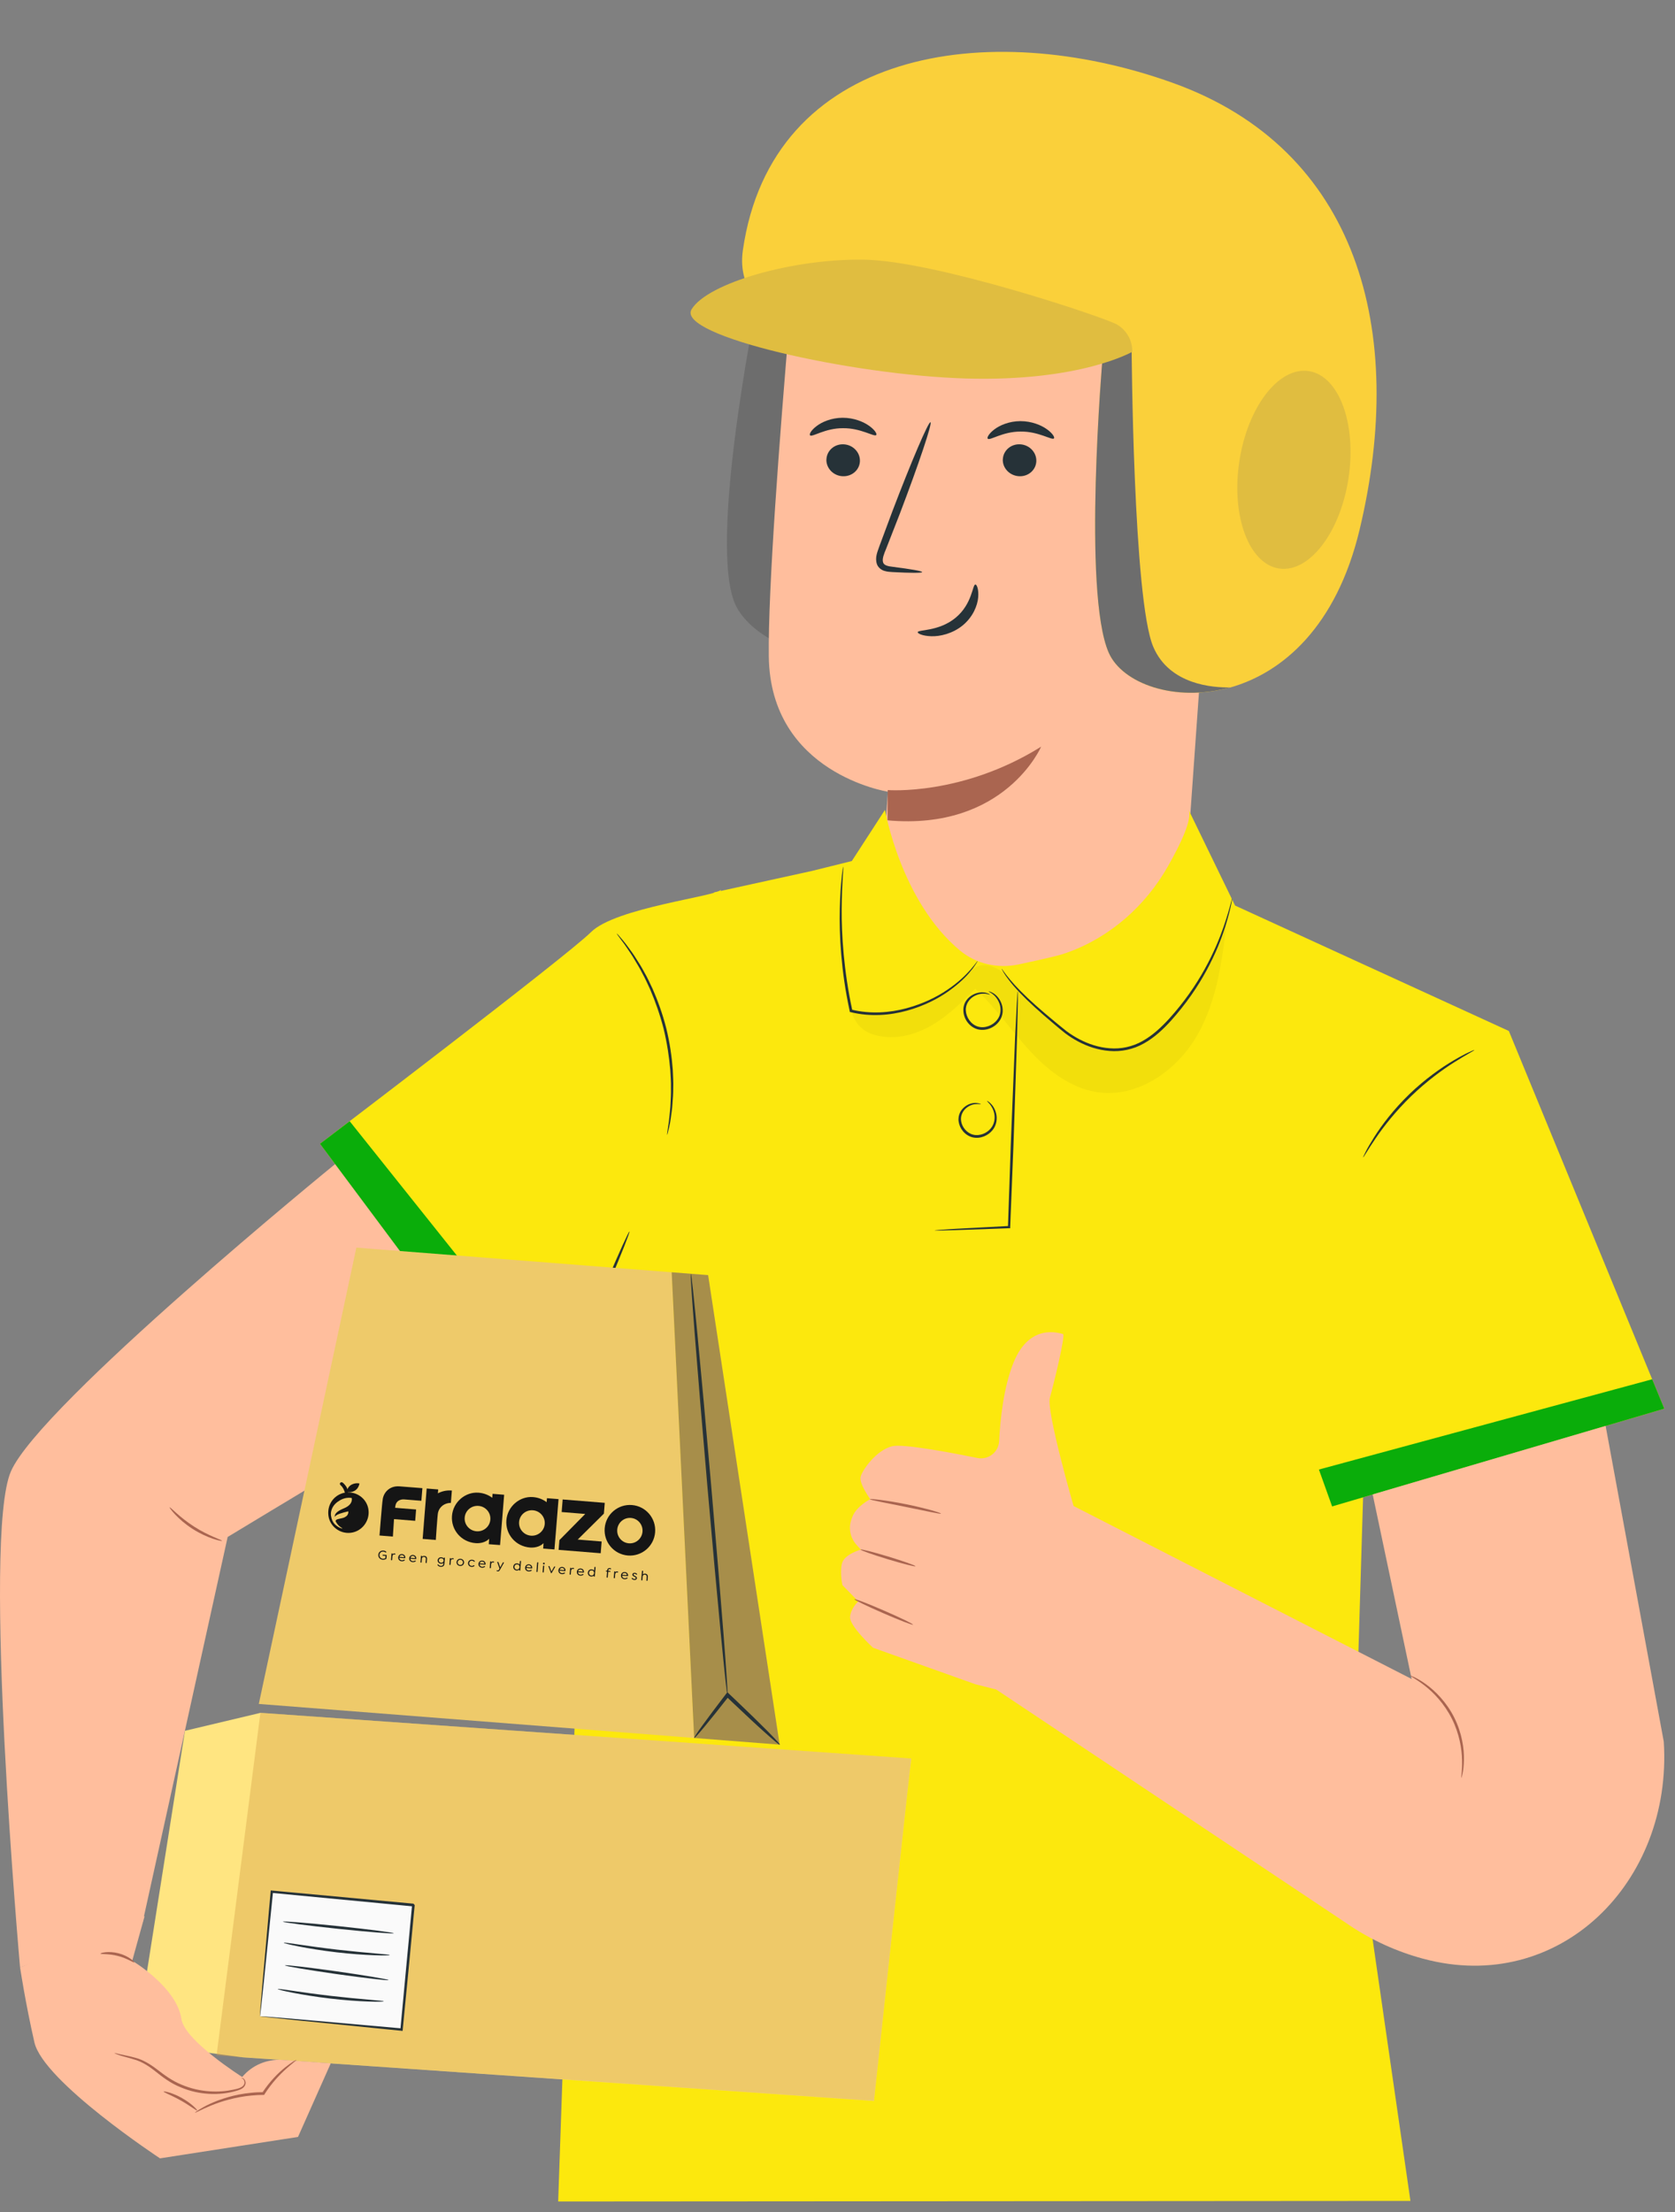 <svg width="156" height="206" viewBox="0 0 156 206" fill="none" xmlns="http://www.w3.org/2000/svg">
<rect x="0" y="0" width="156" height="206" fill="#808080" stroke="none"/>
<path d="M69.632 26.249C70.41 26.321 70.851 26.351 70.851 26.351C70.851 26.351 65.989 49.472 68.346 55.957C69.553 59.28 75.37 62.108 81.786 61.523C79.927 61.276 74.937 60.25 73.492 56.162C71.688 51.113 74.287 25.71 74.287 25.71L70.631 23.171L69.632 26.249Z" fill="#6D6D6D"/>
<path d="M113.516 38.404L110.32 83.431C109.801 90.784 103.652 96.48 96.241 96.48C88.081 96.48 81.622 89.62 82.156 81.522C82.438 77.237 82.695 73.725 82.695 73.725C82.695 73.725 71.738 72.029 71.602 61.13C71.524 54.835 72.617 40.549 73.55 29.607C74.181 22.21 80.407 16.529 87.872 16.529H94.492C105.891 17.191 114.492 27.08 113.511 38.4L113.516 38.404Z" fill="#FFBE9D"/>
<path d="M82.681 73.57C82.681 73.57 89.606 74.13 96.965 69.531C96.965 69.531 93.589 77.377 82.656 76.391L82.681 73.565V73.57Z" fill="#AA6550"/>
<path d="M76.965 42.777C76.936 43.598 77.611 44.303 78.475 44.347C79.335 44.39 80.059 43.767 80.088 42.946C80.117 42.124 79.442 41.419 78.582 41.376C77.718 41.327 76.999 41.96 76.97 42.782L76.965 42.777Z" fill="#263238"/>
<path d="M75.444 40.54C75.638 40.742 76.824 39.868 78.509 39.873C80.189 39.854 81.428 40.714 81.608 40.511C81.695 40.419 81.501 40.052 80.962 39.665C80.432 39.279 79.529 38.902 78.48 38.902C77.431 38.907 76.547 39.293 76.042 39.684C75.522 40.081 75.347 40.448 75.444 40.54Z" fill="#263238"/>
<path d="M93.394 42.776C93.365 43.597 94.04 44.298 94.905 44.346C95.765 44.395 96.488 43.767 96.517 42.945C96.546 42.124 95.871 41.419 95.012 41.375C94.147 41.327 93.428 41.96 93.399 42.781L93.394 42.776Z" fill="#263238"/>
<path d="M91.996 40.854C92.19 41.056 93.375 40.182 95.061 40.187C96.741 40.168 97.98 41.028 98.159 40.825C98.247 40.733 98.052 40.366 97.513 39.979C96.984 39.593 96.081 39.216 95.031 39.216C93.983 39.221 93.099 39.607 92.593 39.998C92.079 40.395 91.899 40.762 91.996 40.854Z" fill="#263238"/>
<path d="M85.887 53.275C85.896 53.178 84.847 52.999 83.152 52.782C82.72 52.738 82.317 52.651 82.244 52.361C82.142 52.052 82.322 51.593 82.531 51.096C82.934 50.062 83.356 48.975 83.803 47.84C85.571 43.202 86.848 39.39 86.659 39.322C86.469 39.255 84.886 42.955 83.118 47.593C82.696 48.738 82.288 49.825 81.899 50.869C81.739 51.357 81.457 51.907 81.676 52.545C81.792 52.864 82.108 53.096 82.385 53.168C82.662 53.25 82.905 53.255 83.113 53.27C84.818 53.362 85.877 53.366 85.887 53.27V53.275Z" fill="#263238"/>
<path d="M90.84 54.434C90.568 54.419 90.563 56.236 88.999 57.526C87.436 58.821 85.488 58.618 85.473 58.869C85.449 58.985 85.906 59.222 86.731 59.246C87.537 59.275 88.718 59.014 89.674 58.226C90.626 57.434 91.039 56.381 91.102 55.632C91.17 54.874 90.966 54.419 90.845 54.434H90.84Z" fill="#263238"/>
<path d="M109.825 46.584C110.01 46.502 117.353 44.371 117.115 51.821C116.877 59.27 109.403 57.497 109.398 57.28C109.393 57.067 109.825 46.584 109.825 46.584Z" fill="#FFBE9D"/>
<path d="M111.778 54.531C111.812 54.507 111.904 54.627 112.123 54.734C112.336 54.84 112.701 54.917 113.099 54.787C113.9 54.521 114.605 53.294 114.687 51.951C114.726 51.275 114.605 50.622 114.381 50.081C114.172 49.531 113.827 49.134 113.434 49.052C113.041 48.946 112.749 49.178 112.652 49.386C112.545 49.589 112.589 49.743 112.55 49.753C112.531 49.772 112.395 49.622 112.463 49.318C112.497 49.173 112.594 48.999 112.774 48.859C112.958 48.719 113.225 48.651 113.502 48.69C114.08 48.748 114.58 49.294 114.828 49.888C115.105 50.487 115.26 51.217 115.212 51.98C115.115 53.478 114.299 54.859 113.206 55.14C112.676 55.26 112.239 55.086 112.021 54.903C111.792 54.71 111.758 54.545 111.788 54.531H111.778Z" fill="#AA6550"/>
<path d="M113.992 46.332C112.851 46.057 110.874 47.105 110.388 48.168C109.903 49.231 109.796 50.439 109.31 51.502C108.824 52.565 107.727 53.531 106.581 53.26C105.794 53.077 105.226 52.337 105.022 51.56C104.813 50.782 104.9 49.956 104.997 49.158C105.439 45.68 106.173 42.226 106.313 38.723C106.454 35.221 105.954 31.578 104.104 28.592C102.253 25.607 98.853 23.408 95.342 23.694C93.016 23.882 90.879 25.09 88.567 25.409C85.823 25.79 82.923 24.829 80.966 22.882C80.713 22.631 79.543 21.867 79.543 21.867C79.543 21.689 79.713 20.128 80.329 19.563C84.919 15.34 93.186 14.162 99.247 15.679C105.308 17.196 110.991 21.452 113.599 27.104C116.207 32.752 115.435 40.612 113.997 46.328" fill="#263238"/>
<path d="M66.507 83.102L75.623 81.102L79.334 80.18L82.423 75.416C82.423 75.416 83.894 83.933 89.412 88.518C90.912 89.764 92.928 90.214 94.841 89.813C96.09 89.552 97.556 89.228 98.644 88.943C98.877 88.88 99.13 88.798 99.402 88.702C103.414 87.267 106.697 84.339 108.79 80.643C110.019 78.479 111.053 76.257 110.699 75.411L115.026 84.325L140.525 96.006L155.003 131.177L126.95 139.434L126.076 168.406L131.36 204.949L51.985 205.002L54.797 123.699" fill="#FCE80D"/>
<path d="M87.027 114.577C87.027 114.577 87.202 114.592 87.527 114.587C87.882 114.577 88.353 114.568 88.94 114.553C90.189 114.51 91.918 114.447 93.987 114.374H94.084V114.273C94.171 112.094 94.273 109.514 94.385 106.756C94.516 102.78 94.637 99.185 94.725 96.543C94.754 95.262 94.778 94.209 94.798 93.446C94.798 93.103 94.802 92.823 94.802 92.605C94.802 92.412 94.798 92.311 94.788 92.311C94.778 92.311 94.769 92.412 94.754 92.6C94.739 92.818 94.72 93.098 94.701 93.441C94.662 94.204 94.608 95.253 94.545 96.533C94.438 99.176 94.293 102.77 94.132 106.741C94.035 109.5 93.948 112.08 93.875 114.263L93.977 114.162C91.913 114.273 90.184 114.365 88.936 114.432C88.353 114.471 87.882 114.5 87.527 114.524C87.202 114.548 87.032 114.568 87.032 114.577H87.027Z" fill="#263238"/>
<path d="M91.354 102.833C91.354 102.833 91.238 102.741 90.975 102.712C90.723 102.678 90.32 102.731 89.931 103.002C89.742 103.137 89.548 103.326 89.421 103.577C89.295 103.828 89.232 104.142 89.285 104.456C89.373 105.074 89.849 105.727 90.582 105.91C91.32 106.079 92.034 105.736 92.428 105.253C92.845 104.76 92.884 104.132 92.777 103.693C92.671 103.239 92.437 102.925 92.253 102.746C92.068 102.567 91.932 102.509 91.927 102.524C91.913 102.543 92.025 102.625 92.18 102.813C92.331 103.002 92.525 103.306 92.603 103.727C92.68 104.137 92.622 104.683 92.253 105.103C91.898 105.519 91.262 105.809 90.645 105.664C90.033 105.514 89.601 104.949 89.518 104.417C89.416 103.872 89.708 103.388 90.043 103.142C90.378 102.881 90.742 102.809 90.98 102.809C91.223 102.809 91.354 102.857 91.364 102.833H91.354Z" fill="#263238"/>
<path d="M92.204 92.624C92.204 92.624 92.083 92.513 91.806 92.446C91.529 92.378 91.087 92.378 90.621 92.62C90.393 92.74 90.16 92.919 89.985 93.18C89.81 93.436 89.703 93.774 89.723 94.122C89.742 94.808 90.204 95.586 91.005 95.837C91.811 96.064 92.622 95.683 93.035 95.132C93.254 94.856 93.36 94.528 93.385 94.224C93.404 93.914 93.346 93.629 93.249 93.393C93.054 92.909 92.729 92.615 92.486 92.475C92.239 92.33 92.078 92.306 92.078 92.32C92.069 92.339 92.214 92.397 92.433 92.557C92.647 92.716 92.923 93.011 93.084 93.455C93.244 93.89 93.249 94.513 92.85 94.992C92.481 95.465 91.753 95.794 91.078 95.596C90.403 95.388 89.985 94.712 89.956 94.112C89.907 93.494 90.301 93.001 90.709 92.774C91.121 92.537 91.529 92.508 91.792 92.542C92.059 92.576 92.2 92.649 92.209 92.624H92.204Z" fill="#263238"/>
<path d="M67.143 82.856C66.726 83.479 57.342 84.518 55.045 86.798C52.748 89.079 29.804 106.509 29.804 106.509L46.147 128.438L56.711 126.124L67.143 82.856Z" fill="#FCE80D"/>
<path d="M32.568 104.408L50.912 127.394L46.147 128.438L29.804 106.509L32.568 104.408Z" fill="#0AAD0A"/>
<path d="M62.141 105.683C62.141 105.683 62.223 105.417 62.33 104.92C62.388 104.673 62.447 104.369 62.49 104.011C62.539 103.654 62.607 103.248 62.631 102.794C62.67 102.34 62.704 101.847 62.704 101.311C62.723 100.775 62.689 100.209 62.66 99.606C62.568 98.407 62.383 97.098 62.053 95.75C61.708 94.407 61.257 93.161 60.771 92.059C60.514 91.518 60.276 90.996 60.004 90.532C59.756 90.059 59.489 89.639 59.241 89.257C59.008 88.866 58.751 88.542 58.542 88.247C58.333 87.953 58.139 87.711 57.974 87.518C57.648 87.131 57.459 86.919 57.444 86.933C57.429 86.943 57.59 87.175 57.896 87.581C58.051 87.779 58.236 88.03 58.43 88.329C58.629 88.629 58.867 88.958 59.09 89.349C59.324 89.735 59.581 90.156 59.819 90.629C60.081 91.093 60.305 91.61 60.557 92.146C61.023 93.238 61.465 94.475 61.806 95.803C62.131 97.137 62.32 98.431 62.422 99.615C62.456 100.209 62.5 100.77 62.485 101.301C62.5 101.833 62.471 102.321 62.447 102.77C62.437 103.219 62.374 103.625 62.345 103.978C62.316 104.335 62.267 104.64 62.228 104.886C62.15 105.384 62.116 105.664 62.136 105.669L62.141 105.683Z" fill="#263238"/>
<path d="M54.797 123.694C54.86 123.723 55.768 121.723 56.827 119.235C57.886 116.747 58.687 114.708 58.624 114.679C58.561 114.65 57.653 116.645 56.594 119.138C55.54 121.626 54.734 123.665 54.797 123.694Z" fill="#263238"/>
<path d="M126.949 107.78C126.988 107.799 127.382 107.084 128.125 105.993C128.863 104.905 129.99 103.466 131.437 102.065C132.884 100.669 134.366 99.591 135.483 98.891C136.6 98.185 137.333 97.818 137.314 97.775C137.304 97.76 137.115 97.838 136.78 97.997C136.44 98.151 135.964 98.403 135.391 98.741C134.244 99.412 132.729 100.475 131.262 101.886C129.8 103.302 128.683 104.775 127.979 105.896C127.625 106.456 127.357 106.92 127.192 107.253C127.022 107.582 126.94 107.77 126.954 107.78H126.949Z" fill="#263238"/>
<path d="M155.003 131.177L153.876 128.438L122.836 136.844L124.065 140.279L155.003 131.177Z" fill="#0AAD0A"/>
<g opacity="0.2">
<path opacity="0.2" d="M114.298 85.392C113.87 89.161 113.404 93.05 111.534 96.354C109.659 99.659 105.992 102.263 102.219 101.707C99.703 101.335 97.571 99.664 95.856 97.789C94.142 95.919 92.709 93.789 90.834 92.074C89.659 93.243 88.474 94.422 87.066 95.301C85.657 96.18 83.991 96.736 82.34 96.543C80.693 96.345 79.78 95.697 79.261 94.127C81.019 94.673 81.99 94.591 83.739 94.253C85.589 93.895 87.386 93.127 89.042 91.828C90.072 91.021 90.441 89.808 91.752 89.885C92.962 89.953 93.909 90.91 94.705 91.813C95.924 93.2 97.469 94.707 98.916 95.852C100.368 96.997 101.782 97.77 103.637 97.731C106.692 97.664 109.198 95.277 110.883 92.741C112.433 90.407 113.589 87.813 114.278 85.103" fill="black"/>
</g>
<path d="M78.532 80.691C78.532 80.691 78.508 80.783 78.479 80.962C78.455 81.141 78.416 81.402 78.387 81.74C78.314 82.416 78.241 83.402 78.212 84.619C78.149 87.049 78.333 90.436 79.12 94.079L79.135 94.156L79.149 94.233L79.227 94.252C81.063 94.707 82.903 94.547 84.458 94.117C86.022 93.687 87.338 93.016 88.333 92.31C89.329 91.605 90.038 90.904 90.451 90.363C90.679 90.112 90.805 89.876 90.912 89.731C91.009 89.581 91.058 89.504 91.053 89.499C91 89.445 90.252 90.813 88.236 92.165C87.245 92.842 85.939 93.484 84.399 93.895C82.869 94.306 81.072 94.451 79.29 94.011L79.382 94.108L79.368 94.03C78.586 90.412 78.372 87.049 78.391 84.629C78.396 83.416 78.445 82.436 78.484 81.759C78.503 81.445 78.518 81.184 78.532 80.977C78.542 80.798 78.542 80.701 78.532 80.701V80.691Z" fill="#263238"/>
<path d="M93.287 90.223C93.287 90.223 93.331 90.325 93.442 90.513C93.554 90.697 93.729 90.963 93.982 91.286C94.477 91.938 95.288 92.808 96.371 93.793C96.91 94.286 97.517 94.813 98.173 95.364C98.503 95.639 98.834 95.929 99.203 96.214C99.572 96.494 99.975 96.75 100.407 96.982C101.267 97.441 102.267 97.784 103.336 97.866C104.404 97.958 105.551 97.726 106.541 97.161C107.537 96.605 108.343 95.832 109.052 95.055C109.756 94.272 110.388 93.47 110.942 92.677C112.054 91.093 112.85 89.532 113.419 88.185C113.977 86.832 114.312 85.697 114.506 84.904C114.608 84.508 114.672 84.199 114.71 83.986C114.749 83.774 114.769 83.663 114.759 83.663C114.749 83.663 114.715 83.769 114.662 83.977C114.608 84.184 114.531 84.489 114.414 84.88C114.191 85.658 113.831 86.784 113.253 88.112C112.671 89.441 111.864 90.977 110.752 92.542C110.198 93.325 109.567 94.112 108.868 94.885C108.163 95.649 107.372 96.402 106.415 96.939C105.463 97.48 104.38 97.702 103.35 97.615C102.321 97.538 101.354 97.214 100.514 96.769C100.091 96.547 99.698 96.296 99.339 96.03C98.984 95.755 98.644 95.465 98.309 95.195C97.648 94.649 97.037 94.132 96.493 93.649C95.4 92.682 94.579 91.842 94.059 91.214C93.797 90.904 93.612 90.648 93.486 90.475C93.365 90.301 93.297 90.209 93.287 90.214V90.223Z" fill="#263238"/>
<path d="M103.749 145.733L100.004 140.308C100.004 140.308 97.43 131.404 97.78 130.163C98.129 128.921 99.266 124.278 98.999 124.225C98.732 124.172 95.929 123.133 94.409 126.853C93.462 129.172 93.151 132.221 93.054 134.197C93.001 135.235 92.039 135.979 91.014 135.767C88.426 135.24 84.118 134.433 83.098 134.675C81.612 135.028 80.281 136.917 80.15 137.545C80.019 138.173 81.048 139.603 81.048 139.603C81.048 139.603 79.785 140.245 79.397 141.216C79.343 141.347 79.3 141.477 79.261 141.603C79.013 142.395 79.222 143.255 79.781 143.869L80.174 144.299C80.174 144.299 78.6 144.728 78.406 145.627C78.212 146.526 78.459 147.608 78.459 147.608L79.936 149.125C79.936 149.125 79.246 149.734 79.168 150.565C79.091 151.395 81.31 153.439 81.31 153.439L90.835 156.835L94.613 157.792L103.749 145.733Z" fill="#FFBE9D"/>
<path d="M81.019 139.608C81.01 139.68 82.496 139.946 84.317 140.318C86.143 140.685 87.615 141.018 87.634 140.946C87.644 140.912 87.285 140.786 86.697 140.622C86.109 140.458 85.284 140.255 84.371 140.071C83.457 139.888 82.622 139.753 82.01 139.675C81.403 139.598 81.024 139.574 81.019 139.608Z" fill="#AA6550"/>
<path d="M80.145 144.294C80.126 144.361 81.252 144.762 82.666 145.192C84.079 145.622 85.24 145.912 85.259 145.849C85.279 145.782 84.152 145.381 82.739 144.951C81.325 144.521 80.165 144.231 80.145 144.294Z" fill="#AA6550"/>
<path d="M79.576 148.917C79.547 148.98 80.747 149.565 82.252 150.217C83.758 150.874 85.001 151.352 85.031 151.289C85.06 151.226 83.86 150.642 82.354 149.99C80.849 149.333 79.605 148.854 79.576 148.917Z" fill="#AA6550"/>
<path d="M125.697 179.291L90.67 155.918L99.504 139.994L131.472 156.348L127.844 139.163L149.539 132.781L154.954 162.184C155.79 175.266 145.246 185.827 132.526 182.392C130.092 181.735 127.785 180.687 125.692 179.291H125.697Z" fill="#FFBE9D"/>
<path d="M136.1 165.575C136.1 165.575 136.163 165.425 136.221 165.135C136.28 164.85 136.333 164.425 136.343 163.903C136.372 162.86 136.163 161.381 135.439 159.937C134.716 158.492 133.647 157.439 132.797 156.83C132.37 156.526 132.001 156.313 131.734 156.188C131.471 156.062 131.316 156.004 131.311 156.019C131.292 156.057 131.879 156.338 132.691 156.971C133.502 157.599 134.512 158.642 135.216 160.043C135.92 161.444 136.149 162.874 136.168 163.898C136.192 164.927 136.061 165.56 136.105 165.57L136.1 165.575Z" fill="#AA6550"/>
<path d="M46.147 128.438C45.929 128.143 21.203 143.124 21.203 143.124L13.276 179.044L1.868 183.209C1.868 183.209 -1.692 143.236 1.018 137.013C3.728 130.79 31.203 108.408 31.203 108.408L46.147 128.443V128.438Z" fill="#FFBE9D"/>
<path d="M15.802 140.366C15.748 140.4 16.55 141.491 17.944 142.376C19.333 143.269 20.663 143.545 20.673 143.482C20.698 143.405 19.43 143.033 18.085 142.163C16.73 141.303 15.86 140.313 15.802 140.366Z" fill="#AA6550"/>
<path d="M84.871 163.758C84.749 164.42 81.398 195.644 81.398 195.644L22.587 191.576L12.636 190.252L17.225 161.174L24.258 159.502L84.876 163.758H84.871Z" fill="#FFE581"/>
<path opacity="0.4" d="M24.253 159.497L84.871 163.753C84.749 164.415 81.398 195.639 81.398 195.639L20.169 191.402L24.253 159.492V159.497Z" fill="#D5A147"/>
<path d="M25.312 176.151L38.498 177.395L37.391 188.996L24.206 187.751L25.312 176.151Z" fill="#FAFAFA"/>
<path d="M24.215 187.764C24.215 187.764 24.229 187.687 24.248 187.542C24.268 187.383 24.292 187.175 24.321 186.914C24.38 186.349 24.467 185.556 24.574 184.552C24.783 182.513 25.074 179.633 25.429 176.169L25.312 176.266C29.11 176.628 33.637 177.063 38.493 177.527C38.518 177.556 38.28 177.266 38.382 177.392V177.44L38.372 177.488L38.362 177.585L38.343 177.783L38.304 178.174C38.28 178.435 38.255 178.696 38.231 178.957C38.183 179.474 38.134 179.991 38.086 180.498C37.988 181.518 37.896 182.518 37.804 183.489C37.624 185.436 37.449 187.281 37.289 188.987L37.41 188.885C33.501 188.537 30.222 188.247 27.896 188.044C26.75 187.948 25.837 187.871 25.196 187.817C24.895 187.793 24.657 187.774 24.472 187.764C24.307 187.755 24.219 187.75 24.215 187.755C24.215 187.755 24.287 187.769 24.443 187.788C24.618 187.808 24.851 187.837 25.142 187.866C25.778 187.933 26.682 188.03 27.813 188.146C30.154 188.378 33.452 188.711 37.386 189.107L37.498 189.117L37.508 189.006C37.673 187.3 37.852 185.455 38.042 183.508C38.134 182.537 38.231 181.537 38.328 180.518C38.377 180.01 38.425 179.493 38.474 178.976C38.498 178.716 38.523 178.455 38.547 178.194L38.586 177.802L38.605 177.604L38.615 177.508V177.435L38.625 177.421V177.411C38.727 177.532 38.489 177.242 38.508 177.271C33.651 176.822 29.125 176.401 25.322 176.049L25.215 176.039L25.205 176.145C24.895 179.638 24.637 182.547 24.453 184.605C24.37 185.6 24.302 186.387 24.258 186.948C24.239 187.199 24.224 187.402 24.215 187.557C24.205 187.692 24.205 187.759 24.21 187.759L24.215 187.764Z" fill="#263238"/>
<path d="M26.352 178.948C26.347 179.015 28.649 179.315 31.5 179.614C34.351 179.914 36.668 180.097 36.673 180.03C36.678 179.962 34.375 179.663 31.524 179.363C28.674 179.064 26.357 178.88 26.352 178.948Z" fill="#263238"/>
<path d="M26.43 180.914C26.425 180.947 26.964 181.088 27.848 181.261C28.732 181.435 29.96 181.638 31.325 181.798C32.69 181.957 33.933 182.044 34.837 182.073C35.735 182.107 36.294 182.092 36.299 182.059C36.299 182.02 35.745 181.972 34.851 181.894C33.958 181.817 32.719 181.701 31.359 181.547C29.999 181.387 28.77 181.213 27.882 181.083C26.993 180.952 26.439 180.875 26.434 180.909L26.43 180.914Z" fill="#263238"/>
<path d="M25.871 185.223C25.866 185.257 26.405 185.397 27.289 185.571C28.173 185.745 29.402 185.948 30.767 186.107C32.131 186.267 33.375 186.354 34.278 186.383C35.177 186.417 35.735 186.402 35.74 186.368C35.74 186.33 35.186 186.281 34.293 186.204C33.399 186.127 32.16 186.011 30.801 185.856C29.441 185.697 28.212 185.523 27.323 185.392C26.434 185.262 25.881 185.185 25.876 185.218L25.871 185.223Z" fill="#263238"/>
<path d="M26.536 183.015C26.526 183.083 28.678 183.445 31.344 183.827C34.01 184.204 36.176 184.455 36.186 184.387C36.196 184.32 34.044 183.957 31.378 183.576C28.712 183.199 26.546 182.948 26.536 183.015Z" fill="#263238"/>
<path d="M14.895 200.982C14.895 200.982 4.04 193.842 3.204 190.185C2.369 186.533 1.869 183.209 1.869 183.209L13.467 178.431L12.316 182.585C12.316 182.585 16.473 185.045 16.9 188.025C17.182 190.011 22.559 193.412 22.559 193.412C23.472 192.315 24.861 191.726 26.289 191.823L30.805 192.141L27.755 198.992L14.899 200.987L14.895 200.982Z" fill="#FFBE9D"/>
<path d="M10.654 191.19C10.654 191.19 10.829 191.291 11.169 191.398C11.509 191.509 12.014 191.62 12.607 191.813C13.209 191.997 13.84 192.378 14.491 192.9C15.137 193.417 15.895 193.997 16.813 194.364C18.634 195.147 20.504 195.094 21.737 194.775C22.043 194.693 22.335 194.625 22.563 194.47C22.791 194.33 22.913 194.065 22.864 193.871C22.835 193.678 22.714 193.557 22.621 193.523C22.524 193.49 22.471 193.509 22.471 193.514C22.471 193.523 22.524 193.523 22.597 193.567C22.67 193.61 22.753 193.722 22.767 193.881C22.791 194.045 22.694 194.229 22.485 194.35C22.286 194.475 22.005 194.533 21.698 194.596C20.484 194.862 18.678 194.881 16.915 194.127C16.026 193.77 15.302 193.224 14.637 192.712C13.976 192.2 13.291 191.804 12.665 191.639C12.048 191.461 11.543 191.378 11.198 191.296C10.853 191.219 10.664 191.166 10.659 191.185L10.654 191.19Z" fill="#AA6550"/>
<path d="M18.173 196.731C18.193 196.765 18.732 196.451 19.655 196.069C20.577 195.692 21.903 195.277 23.419 195.137C23.797 195.098 24.171 195.083 24.531 195.079H24.599L24.633 195.021C25.303 193.967 26.07 193.17 26.653 192.649C27.236 192.122 27.629 191.851 27.605 191.822C27.595 191.813 27.489 191.866 27.304 191.977C27.119 192.093 26.857 192.277 26.546 192.523C25.925 193.021 25.123 193.813 24.424 194.881L24.526 194.823C24.157 194.827 23.778 194.837 23.389 194.881C21.84 195.025 20.495 195.475 19.577 195.9C19.116 196.108 18.761 196.315 18.523 196.465C18.285 196.62 18.159 196.712 18.168 196.726L18.173 196.731Z" fill="#AA6550"/>
<path d="M15.244 194.77C15.22 194.842 15.977 195.113 16.832 195.596C17.687 196.074 18.314 196.581 18.362 196.528C18.411 196.485 17.842 195.876 16.959 195.379C16.075 194.876 15.259 194.707 15.244 194.77Z" fill="#AA6550"/>
<path d="M9.362 181.923C9.372 182.001 10.115 181.909 10.985 182.141C11.854 182.358 12.461 182.803 12.505 182.74C12.553 182.696 11.98 182.136 11.048 181.894C10.115 181.648 9.343 181.861 9.362 181.923Z" fill="#AA6550"/>
<path d="M33.191 116.179L62.557 118.475L64.65 161.841L24.103 158.672L33.191 116.179Z" fill="#EECA6A"/>
<path d="M62.557 118.475L65.951 118.74L72.613 162.463L64.65 161.841L62.557 118.475Z" fill="#EECA6A"/>
<path opacity="0.3" d="M62.557 118.475L65.951 118.74L72.613 162.463L64.65 161.841L62.557 118.475Z" fill="black"/>
<path d="M72.613 162.463C72.576 162.5 72.072 162.073 71.277 161.365C70.482 160.657 69.404 159.654 68.227 158.535C68.024 158.343 67.822 158.15 67.632 157.965L67.892 157.945C67.008 159.073 66.217 160.065 65.638 160.761C65.06 161.457 64.688 161.87 64.656 161.841C64.625 161.811 64.926 161.352 65.459 160.618C65.993 159.884 66.752 158.869 67.623 157.733L67.744 157.579L67.883 157.713C68.073 157.898 68.276 158.084 68.478 158.276C69.656 159.395 70.712 160.423 71.462 161.182C72.212 161.941 72.657 162.425 72.626 162.464L72.613 162.463Z" fill="#263238"/>
<path d="M64.342 118.614C64.437 118.608 65.282 127.379 66.224 138.213C67.166 149.046 67.853 157.833 67.751 157.839C67.655 157.845 66.811 149.073 65.868 138.239C64.926 127.406 64.239 118.619 64.342 118.614Z" fill="#263238"/>
<path d="M34.321 140.613C34.203 139.643 33.361 138.956 32.409 138.975C32.409 138.975 32.409 138.969 32.408 138.963C32.407 138.957 32.408 138.954 32.408 138.954C33.392 138.993 33.476 138.139 33.476 138.139C33.016 138.046 32.482 138.284 32.363 138.686C32.302 138.458 32.115 138.245 31.945 138.084C31.897 138.039 31.778 137.992 31.701 138.069C31.625 138.144 31.652 138.244 31.717 138.298C32.007 138.541 32.127 138.998 32.12 138.999C31.203 139.154 30.471 140.005 30.581 141.085C30.687 142.122 31.642 142.857 32.672 142.733C33.701 142.609 34.445 141.647 34.32 140.613L34.321 140.613ZM32.482 140.193C32.304 140.346 32.091 140.434 31.879 140.525C31.853 140.537 31.828 140.548 31.805 140.559C31.289 140.803 31.171 141.026 31.168 141.257C31.187 141.227 31.21 141.198 31.239 141.172C31.36 141.064 31.504 141.004 31.654 140.951C31.895 140.866 32.144 140.808 32.392 140.744C32.433 140.734 32.445 140.745 32.444 140.789C32.441 141.036 32.305 141.19 32.096 141.292C31.94 141.369 31.767 141.39 31.601 141.431C31.535 141.447 31.467 141.459 31.403 141.483C31.311 141.518 31.263 141.572 31.257 141.651C31.352 141.856 31.506 142.038 31.619 142.131C31.69 142.189 31.771 142.235 31.847 142.289C31.862 142.299 31.888 142.32 31.891 142.33C31.892 142.334 31.888 142.338 31.884 142.337C31.57 142.29 31.245 142.017 31.131 141.885C31.008 141.742 30.878 141.511 30.832 141.161C30.826 141.122 30.822 141.083 30.82 141.045C30.82 141.043 30.82 141.041 30.82 141.038C30.82 141.038 30.82 141.038 30.82 141.038C30.811 140.86 30.843 140.689 30.909 140.521C31.051 140.161 31.318 139.912 31.641 139.721C31.964 139.529 32.314 139.441 32.693 139.482C32.743 139.488 32.767 139.5 32.77 139.558C32.784 139.821 32.676 140.026 32.482 140.193L32.482 140.193Z" fill="#151515"/>
<path d="M58.855 140.15C57.558 140.046 56.421 141.013 56.317 142.31C56.212 143.608 57.179 144.744 58.477 144.849C59.774 144.953 60.91 143.986 61.014 142.688C61.119 141.391 60.153 140.254 58.855 140.15ZM58.568 143.715C57.918 143.662 57.434 143.091 57.487 142.438C57.539 141.785 58.108 141.298 58.759 141.351C59.408 141.403 59.892 141.975 59.84 142.627C59.787 143.28 59.218 143.767 58.568 143.715Z" fill="#151515"/>
<path d="M46.953 139.192L45.875 139.105L45.845 139.475C45.493 139.208 45.056 139.037 44.565 139C43.343 138.908 42.199 139.863 42.095 141.155C41.991 142.446 42.945 143.599 44.31 143.7C44.65 143.725 45.196 143.659 45.556 143.295L45.523 143.798L46.572 143.877C46.579 143.845 46.635 143.139 46.684 142.516L46.685 142.516L46.953 139.192L46.953 139.192ZM44.378 142.594C43.718 142.541 43.226 141.969 43.278 141.316C43.331 140.663 43.908 140.177 44.568 140.23C45.228 140.283 45.72 140.856 45.668 141.508C45.615 142.161 45.038 142.647 44.378 142.594Z" fill="#151515"/>
<path d="M52.019 139.6L50.941 139.513L50.911 139.883C50.559 139.616 50.121 139.444 49.632 139.407C48.41 139.315 47.265 140.271 47.161 141.562C47.057 142.854 48.011 144.007 49.376 144.108C49.715 144.133 50.262 144.067 50.622 143.703L50.589 144.206L51.638 144.285C51.645 144.253 51.701 143.547 51.75 142.923L51.751 142.923L52.019 139.6ZM49.444 143.002C48.784 142.949 48.292 142.376 48.344 141.724C48.397 141.071 48.974 140.585 49.634 140.638C50.294 140.691 50.786 141.263 50.734 141.916C50.681 142.569 50.104 143.055 49.444 143.002Z" fill="#151515"/>
<path d="M52.404 139.631L56.324 139.946L56.243 140.95L53.804 143.365L56.034 143.544L55.946 144.639L52.026 144.324L52.1 143.416L54.506 140.979L52.31 140.802L52.404 139.631Z" fill="#151515"/>
<path d="M40.782 139.061L40.811 138.697L39.739 138.611L39.473 141.917L39.474 141.917L39.363 143.304L40.589 143.403C40.589 143.403 40.74 141.089 40.794 140.862C40.854 140.607 40.969 140.442 41.097 140.309C41.467 139.924 41.993 139.951 41.993 139.951L42.085 138.8C41.56 138.757 41.127 138.877 40.782 139.061Z" fill="#151515"/>
<path d="M35.637 139.689C35.593 139.831 35.356 142.852 35.356 142.852L35.342 142.986L36.59 143.087L36.697 141.461L38.669 141.619L38.754 140.564L36.796 140.406C36.796 140.406 36.812 140.318 36.815 140.29C36.89 139.565 37.611 139.624 37.611 139.624L39.244 139.753L39.339 138.578L37.214 138.41C36.255 138.333 35.69 139.024 35.636 139.689L35.637 139.689Z" fill="#151515"/>
<path d="M35.64 145.241C35.806 145.254 35.912 145.195 35.951 145.172C35.977 145.156 35.99 145.142 35.992 145.114L36.014 144.842C36.016 144.82 36.002 144.803 35.978 144.801L35.678 144.777C35.654 144.775 35.639 144.787 35.637 144.809L35.635 144.827C35.634 144.85 35.647 144.864 35.671 144.866L35.907 144.885L35.89 145.096C35.857 145.113 35.784 145.16 35.653 145.149C35.463 145.134 35.325 144.98 35.34 144.788C35.355 144.6 35.514 144.467 35.704 144.483C35.775 144.488 35.84 144.515 35.892 144.558C35.911 144.573 35.937 144.575 35.955 144.56L35.969 144.549C35.988 144.535 35.989 144.512 35.972 144.497C35.899 144.435 35.815 144.398 35.713 144.389C35.457 144.369 35.252 144.539 35.233 144.779C35.213 145.02 35.391 145.221 35.64 145.241ZM36.8 144.675C36.779 144.668 36.764 144.665 36.734 144.662C36.656 144.656 36.596 144.689 36.556 144.747L36.56 144.694C36.562 144.671 36.55 144.656 36.528 144.655L36.501 144.653C36.479 144.651 36.465 144.664 36.463 144.686L36.417 145.251C36.416 145.273 36.428 145.289 36.45 145.291L36.483 145.293C36.506 145.295 36.519 145.281 36.521 145.26L36.547 144.935C36.556 144.821 36.621 144.742 36.718 144.75C36.734 144.751 36.748 144.755 36.763 144.761C36.782 144.768 36.802 144.767 36.812 144.742L36.819 144.723C36.831 144.693 36.819 144.682 36.8 144.675ZM37.192 145.061L37.698 145.101C37.725 145.103 37.744 145.088 37.746 145.064C37.754 144.975 37.726 144.888 37.667 144.823C37.615 144.765 37.538 144.727 37.445 144.72C37.256 144.704 37.103 144.836 37.088 145.027C37.071 145.235 37.229 145.369 37.409 145.383C37.488 145.39 37.601 145.375 37.686 145.308C37.7 145.296 37.711 145.279 37.692 145.257L37.68 145.245C37.666 145.227 37.649 145.223 37.624 145.24C37.548 145.291 37.474 145.301 37.416 145.296C37.297 145.286 37.193 145.201 37.192 145.061ZM37.438 144.807C37.505 144.812 37.559 144.838 37.593 144.882C37.622 144.914 37.64 144.96 37.644 145.013L37.2 144.977C37.226 144.864 37.319 144.797 37.438 144.807ZM38.217 145.143L38.723 145.184C38.749 145.186 38.769 145.171 38.771 145.147C38.778 145.057 38.751 144.971 38.691 144.905C38.639 144.847 38.563 144.81 38.47 144.802C38.281 144.787 38.128 144.918 38.112 145.109C38.096 145.318 38.254 145.451 38.434 145.466C38.512 145.472 38.626 145.457 38.71 145.39C38.724 145.379 38.735 145.362 38.717 145.34L38.705 145.327C38.69 145.31 38.673 145.306 38.648 145.323C38.573 145.374 38.498 145.383 38.441 145.379C38.321 145.369 38.217 145.283 38.217 145.143ZM38.463 144.889C38.53 144.895 38.583 144.921 38.618 144.964C38.647 144.997 38.664 145.043 38.668 145.095L38.225 145.06C38.251 144.946 38.343 144.88 38.463 144.889ZM39.524 144.887C39.427 144.879 39.35 144.91 39.299 144.967L39.303 144.915C39.305 144.892 39.293 144.877 39.27 144.875L39.244 144.873C39.222 144.872 39.208 144.884 39.206 144.907L39.16 145.472C39.159 145.494 39.171 145.51 39.193 145.512L39.226 145.514C39.249 145.516 39.262 145.502 39.264 145.48L39.291 145.142C39.3 145.03 39.386 144.965 39.499 144.974C39.61 144.983 39.675 145.061 39.666 145.172L39.639 145.511C39.637 145.532 39.649 145.548 39.672 145.55L39.704 145.553C39.728 145.555 39.741 145.541 39.743 145.519L39.771 145.171C39.783 145.017 39.69 144.9 39.524 144.887ZM41.402 145.047L41.376 145.045C41.353 145.043 41.34 145.056 41.339 145.079L41.334 145.128C41.285 145.066 41.208 145.023 41.11 145.015C40.922 144.999 40.777 145.119 40.763 145.287C40.75 145.455 40.874 145.596 41.061 145.611C41.155 145.619 41.236 145.591 41.295 145.541L41.287 145.632C41.276 145.77 41.175 145.826 41.049 145.816C40.941 145.808 40.877 145.764 40.826 145.691C40.809 145.668 40.789 145.672 40.773 145.682L40.761 145.689C40.736 145.705 40.735 145.724 40.75 145.744C40.822 145.84 40.913 145.892 41.041 145.902C41.212 145.916 41.374 145.84 41.39 145.634L41.434 145.086C41.436 145.064 41.424 145.049 41.402 145.047ZM41.076 145.523C40.941 145.512 40.858 145.418 40.868 145.295C40.878 145.173 40.976 145.092 41.108 145.102C41.241 145.113 41.327 145.209 41.317 145.333C41.307 145.454 41.209 145.534 41.076 145.523ZM42.236 145.113C42.215 145.106 42.2 145.102 42.17 145.1C42.091 145.094 42.032 145.127 41.992 145.185L41.996 145.132C41.998 145.109 41.986 145.094 41.963 145.092L41.937 145.09C41.915 145.088 41.901 145.101 41.899 145.124L41.853 145.689C41.852 145.71 41.864 145.727 41.886 145.728L41.919 145.731C41.942 145.733 41.955 145.719 41.957 145.697L41.983 145.372C41.992 145.259 42.057 145.18 42.154 145.188C42.169 145.189 42.184 145.193 42.199 145.199C42.218 145.206 42.238 145.205 42.248 145.18L42.255 145.16C42.267 145.131 42.254 145.119 42.236 145.113ZM42.845 145.821C43.045 145.837 43.205 145.705 43.22 145.518C43.236 145.331 43.099 145.175 42.898 145.159C42.697 145.142 42.538 145.275 42.523 145.462C42.508 145.649 42.644 145.805 42.845 145.821ZM42.852 145.731C42.709 145.72 42.616 145.609 42.628 145.47C42.639 145.331 42.749 145.237 42.891 145.248C43.034 145.26 43.127 145.37 43.115 145.509C43.104 145.648 42.995 145.743 42.852 145.731ZM43.914 145.907C43.994 145.913 44.089 145.903 44.176 145.833C44.191 145.82 44.201 145.803 44.183 145.782L44.17 145.767C44.154 145.751 44.137 145.744 44.113 145.763C44.032 145.822 43.97 145.821 43.923 145.817C43.773 145.805 43.686 145.694 43.697 145.557C43.708 145.417 43.817 145.323 43.962 145.334C44.009 145.338 44.07 145.347 44.141 145.419C44.162 145.441 44.179 145.436 44.197 145.423L44.213 145.411C44.234 145.393 44.226 145.374 44.214 145.36C44.139 145.276 44.047 145.251 43.968 145.245C43.766 145.228 43.607 145.361 43.592 145.548C43.577 145.735 43.712 145.891 43.914 145.907ZM44.668 145.662L45.174 145.703C45.2 145.705 45.22 145.69 45.222 145.666C45.229 145.576 45.202 145.49 45.142 145.424C45.09 145.367 45.014 145.329 44.921 145.321C44.732 145.306 44.579 145.438 44.564 145.628C44.547 145.837 44.705 145.971 44.885 145.985C44.964 145.991 45.077 145.976 45.161 145.909C45.176 145.898 45.186 145.881 45.168 145.859L45.156 145.847C45.142 145.829 45.125 145.825 45.1 145.842C45.024 145.893 44.95 145.903 44.892 145.898C44.772 145.888 44.669 145.802 44.668 145.662ZM44.914 145.409C44.981 145.414 45.034 145.44 45.069 145.483C45.098 145.516 45.115 145.562 45.119 145.615L44.676 145.579C44.702 145.465 44.795 145.399 44.914 145.409ZM45.995 145.415C45.973 145.409 45.959 145.405 45.928 145.402C45.85 145.396 45.79 145.43 45.75 145.487L45.754 145.434C45.756 145.411 45.744 145.397 45.722 145.395L45.696 145.393C45.673 145.391 45.659 145.404 45.657 145.426L45.612 145.991C45.61 146.013 45.622 146.029 45.644 146.031L45.677 146.034C45.701 146.036 45.714 146.021 45.715 146L45.742 145.675C45.751 145.561 45.815 145.482 45.912 145.49C45.928 145.491 45.942 145.495 45.957 145.501C45.977 145.508 45.997 145.507 46.007 145.483L46.013 145.463C46.025 145.433 46.013 145.422 45.995 145.415ZM46.908 145.49L46.87 145.487C46.846 145.485 46.834 145.497 46.823 145.519L46.588 145.957L46.427 145.487C46.419 145.464 46.408 145.45 46.385 145.448L46.34 145.445C46.319 145.443 46.306 145.458 46.312 145.478L46.523 146.066L46.461 146.177C46.427 146.239 46.403 146.251 46.364 146.248C46.348 146.247 46.33 146.24 46.316 146.233C46.29 146.218 46.268 146.224 46.259 146.245L46.252 146.256C46.241 146.279 46.256 146.291 46.27 146.301C46.291 146.316 46.323 146.327 46.359 146.33C46.449 146.338 46.496 146.302 46.556 146.195L46.929 145.528C46.94 145.509 46.929 145.492 46.908 145.49ZM48.483 145.352L48.455 145.356C48.43 145.361 48.419 145.371 48.418 145.39L48.393 145.694C48.34 145.632 48.261 145.59 48.166 145.583C47.969 145.567 47.822 145.702 47.807 145.887C47.792 146.07 47.916 146.229 48.113 146.245C48.212 146.253 48.297 146.219 48.358 146.164L48.354 146.212C48.352 146.234 48.364 146.25 48.386 146.252L48.417 146.254C48.439 146.256 48.453 146.242 48.455 146.22L48.522 145.39C48.524 145.363 48.514 145.347 48.483 145.352ZM48.13 146.156C47.984 146.144 47.901 146.027 47.912 145.895C47.923 145.764 48.023 145.661 48.169 145.673C48.295 145.683 48.397 145.772 48.384 145.933C48.371 146.094 48.258 146.166 48.13 146.156ZM49.013 146.012L49.519 146.053C49.545 146.055 49.565 146.04 49.567 146.016C49.574 145.926 49.546 145.84 49.487 145.774C49.435 145.717 49.359 145.679 49.266 145.671C49.077 145.656 48.924 145.787 48.908 145.978C48.891 146.187 49.05 146.32 49.229 146.335C49.308 146.341 49.422 146.326 49.506 146.259C49.52 146.248 49.531 146.231 49.513 146.209L49.501 146.196C49.486 146.179 49.469 146.175 49.444 146.192C49.369 146.243 49.294 146.252 49.236 146.248C49.117 146.238 49.013 146.152 49.013 146.012ZM49.259 145.758C49.326 145.764 49.379 145.79 49.414 145.833C49.443 145.866 49.46 145.912 49.464 145.964L49.021 145.929C49.047 145.815 49.139 145.749 49.259 145.758ZM49.993 146.381L50.026 146.384C50.048 146.385 50.062 146.371 50.064 146.35L50.131 145.519C50.133 145.493 50.123 145.477 50.093 145.482L50.065 145.486C50.041 145.491 50.028 145.501 50.027 145.52L49.961 146.342C49.959 146.363 49.971 146.379 49.993 146.381ZM50.646 145.674C50.69 145.678 50.729 145.646 50.733 145.602C50.736 145.559 50.703 145.521 50.658 145.517C50.614 145.514 50.574 145.546 50.57 145.589C50.567 145.633 50.601 145.67 50.646 145.674ZM50.568 146.427L50.6 146.43C50.623 146.432 50.637 146.418 50.639 146.396L50.684 145.831C50.686 145.808 50.674 145.793 50.652 145.792L50.619 145.789C50.597 145.787 50.583 145.8 50.581 145.823L50.535 146.388C50.534 146.409 50.545 146.426 50.568 146.427ZM51.685 145.875L51.65 145.872C51.627 145.87 51.614 145.882 51.602 145.904L51.355 146.344L51.182 145.87C51.173 145.846 51.164 145.833 51.14 145.831L51.105 145.828C51.083 145.826 51.07 145.842 51.077 145.861L51.306 146.463C51.315 146.485 51.324 146.495 51.341 146.496L51.344 146.496C51.361 146.498 51.373 146.49 51.385 146.469L51.705 145.912C51.716 145.894 51.706 145.876 51.685 145.875ZM52.113 146.262L52.619 146.302C52.645 146.304 52.665 146.29 52.667 146.266C52.674 146.176 52.647 146.09 52.587 146.024C52.535 145.966 52.459 145.928 52.366 145.921C52.177 145.905 52.024 146.037 52.008 146.228C51.992 146.436 52.15 146.57 52.33 146.584C52.408 146.591 52.522 146.576 52.606 146.509C52.62 146.497 52.631 146.48 52.613 146.458L52.601 146.446C52.586 146.428 52.57 146.424 52.544 146.441C52.469 146.493 52.394 146.502 52.337 146.497C52.217 146.488 52.113 146.402 52.113 146.262ZM52.359 146.008C52.426 146.013 52.479 146.039 52.514 146.083C52.543 146.116 52.56 146.162 52.564 146.214L52.121 146.178C52.147 146.065 52.239 145.998 52.359 146.008ZM53.439 146.015C53.418 146.008 53.404 146.004 53.373 146.002C53.294 145.995 53.235 146.029 53.195 146.087L53.199 146.034C53.201 146.011 53.189 145.996 53.167 145.994L53.141 145.992C53.118 145.99 53.104 146.003 53.102 146.026L53.056 146.591C53.055 146.612 53.067 146.628 53.089 146.63L53.122 146.633C53.145 146.635 53.158 146.621 53.16 146.599L53.186 146.274C53.195 146.16 53.26 146.082 53.357 146.09C53.373 146.091 53.387 146.094 53.402 146.101C53.422 146.107 53.441 146.107 53.452 146.082L53.458 146.062C53.47 146.032 53.457 146.021 53.439 146.015ZM53.831 146.4L54.337 146.441C54.364 146.443 54.383 146.428 54.385 146.404C54.392 146.314 54.365 146.228 54.306 146.162C54.254 146.104 54.177 146.067 54.084 146.059C53.895 146.044 53.742 146.175 53.727 146.366C53.71 146.575 53.868 146.708 54.048 146.723C54.127 146.729 54.24 146.714 54.325 146.647C54.339 146.635 54.349 146.619 54.331 146.597L54.319 146.584C54.305 146.567 54.288 146.563 54.263 146.58C54.188 146.631 54.113 146.64 54.055 146.636C53.936 146.626 53.832 146.54 53.831 146.4ZM54.077 146.146C54.144 146.152 54.198 146.178 54.232 146.221C54.261 146.254 54.279 146.3 54.283 146.352L53.839 146.317C53.866 146.203 53.958 146.137 54.077 146.146ZM55.426 145.911L55.397 145.915C55.373 145.92 55.362 145.93 55.36 145.949L55.336 146.253C55.283 146.191 55.205 146.149 55.109 146.141C54.912 146.126 54.765 146.261 54.75 146.446C54.736 146.629 54.858 146.788 55.055 146.804C55.155 146.812 55.24 146.778 55.301 146.723L55.297 146.771C55.295 146.793 55.307 146.809 55.33 146.811L55.36 146.813C55.382 146.815 55.396 146.801 55.398 146.779L55.465 145.949C55.467 145.922 55.456 145.906 55.426 145.911ZM55.073 146.715C54.928 146.703 54.845 146.586 54.855 146.454C54.866 146.323 54.967 146.22 55.112 146.232C55.238 146.242 55.34 146.331 55.327 146.492C55.315 146.653 55.2 146.725 55.073 146.715ZM56.895 146.05C56.867 146.032 56.83 146.022 56.791 146.019C56.681 146.01 56.561 146.066 56.549 146.222L56.545 146.266L56.473 146.26C56.45 146.258 56.434 146.27 56.432 146.291L56.431 146.306C56.429 146.328 56.443 146.342 56.466 146.344L56.538 146.349L56.497 146.868C56.495 146.889 56.507 146.905 56.529 146.907L56.562 146.91C56.586 146.912 56.599 146.898 56.601 146.876L56.642 146.358L56.809 146.371C56.831 146.373 56.847 146.362 56.848 146.34L56.85 146.325C56.851 146.303 56.838 146.29 56.815 146.288L56.649 146.274L56.653 146.23C56.66 146.135 56.721 146.1 56.788 146.105C56.812 146.107 56.83 146.112 56.851 146.125C56.867 146.134 56.887 146.14 56.903 146.114L56.911 146.1C56.926 146.074 56.911 146.06 56.895 146.05ZM57.547 146.345C57.526 146.339 57.511 146.335 57.481 146.332C57.402 146.326 57.343 146.359 57.302 146.417L57.307 146.364C57.308 146.341 57.296 146.326 57.274 146.325L57.248 146.323C57.226 146.321 57.212 146.334 57.21 146.356L57.164 146.921C57.162 146.943 57.174 146.959 57.197 146.961L57.23 146.964C57.253 146.965 57.266 146.951 57.268 146.93L57.294 146.605C57.303 146.491 57.368 146.412 57.465 146.42C57.48 146.421 57.495 146.425 57.51 146.431C57.529 146.438 57.549 146.437 57.559 146.413L57.566 146.393C57.577 146.363 57.565 146.352 57.547 146.345ZM57.939 146.731L58.445 146.771C58.471 146.773 58.491 146.759 58.493 146.735C58.5 146.645 58.473 146.559 58.414 146.493C58.361 146.435 58.285 146.397 58.192 146.39C58.003 146.374 57.85 146.506 57.835 146.697C57.818 146.905 57.976 147.039 58.156 147.053C58.235 147.06 58.348 147.045 58.433 146.978C58.447 146.966 58.457 146.949 58.439 146.927L58.427 146.915C58.413 146.897 58.395 146.893 58.371 146.91C58.295 146.962 58.221 146.971 58.163 146.966C58.044 146.957 57.94 146.871 57.939 146.731ZM58.185 146.477C58.252 146.482 58.305 146.508 58.34 146.552C58.369 146.585 58.386 146.631 58.39 146.683L57.947 146.647C57.973 146.534 58.066 146.467 58.185 146.477ZM59.068 147.127C59.208 147.138 59.308 147.075 59.317 146.966C59.327 146.839 59.225 146.793 59.116 146.738C59.046 146.701 58.995 146.673 59 146.623C59.004 146.575 59.051 146.545 59.12 146.551C59.176 146.555 59.21 146.573 59.255 146.623C59.275 146.645 59.295 146.638 59.311 146.625L59.321 146.617C59.344 146.597 59.337 146.579 59.323 146.562C59.271 146.499 59.201 146.471 59.13 146.465C58.996 146.454 58.903 146.517 58.894 146.623C58.886 146.725 58.976 146.772 59.066 146.816C59.146 146.856 59.217 146.887 59.212 146.959C59.207 147.015 59.149 147.046 59.069 147.039C59.004 147.034 58.948 147.001 58.909 146.951C58.889 146.928 58.872 146.932 58.852 146.945L58.842 146.953C58.818 146.969 58.824 146.989 58.836 147.006C58.889 147.078 58.984 147.12 59.068 147.127ZM60.088 146.542C59.996 146.535 59.922 146.562 59.87 146.614L59.895 146.305C59.897 146.279 59.886 146.263 59.856 146.268L59.828 146.272C59.804 146.276 59.792 146.287 59.79 146.306L59.724 147.128C59.722 147.149 59.734 147.165 59.756 147.167L59.789 147.17C59.812 147.171 59.826 147.157 59.828 147.136L59.855 146.797C59.864 146.686 59.95 146.62 60.062 146.629C60.174 146.638 60.239 146.716 60.23 146.827L60.203 147.166C60.201 147.188 60.213 147.204 60.235 147.206L60.268 147.208C60.29 147.21 60.305 147.196 60.306 147.174L60.334 146.827C60.347 146.673 60.253 146.556 60.088 146.542Z" fill="#151515"/>
<path d="M69.186 23.304C67.508 35.025 95.982 33.766 101.695 33.404C102.327 33.362 102.684 33.329 102.684 33.329C102.684 33.329 100.797 55.172 103.26 60.783C104.522 63.659 109.447 65.443 114.556 64.018L114.577 64.021C119.442 62.651 124.462 58.364 126.621 49.341C131.057 30.822 126.477 13.892 109.211 7.712C91.945 1.532 71.872 4.645 69.186 23.304Z" fill="#FAD03A"/>
<path d="M101.696 33.398C102.328 33.356 102.685 33.322 102.685 33.322C102.685 33.322 100.798 55.166 103.26 60.777C104.523 63.653 109.447 65.436 114.556 64.011C113.039 64.043 108.937 63.795 107.417 60.252C105.525 55.879 105.392 32.259 105.392 32.259L102.229 30.441L101.696 33.398Z" fill="#6D6D6D"/>
<path d="M105.458 32.757C105.465 32.233 105.33 31.718 105.069 31.265C104.807 30.812 104.429 30.44 103.973 30.186C102.423 29.407 87.087 24.285 80.469 24.18C73.85 24.075 65.918 26.344 64.412 28.8C62.907 31.257 79.294 34.936 89.966 35.246C100.639 35.556 105.458 32.757 105.458 32.757Z" fill="#E0BD40"/>
<path d="M115.422 42.984C114.658 48.061 116.317 52.518 119.126 52.94C121.935 53.363 124.832 49.589 125.596 44.514C126.359 39.439 124.7 34.98 121.891 34.557C119.082 34.135 116.186 37.906 115.422 42.984Z" fill="#E0BD40"/>
</svg>
